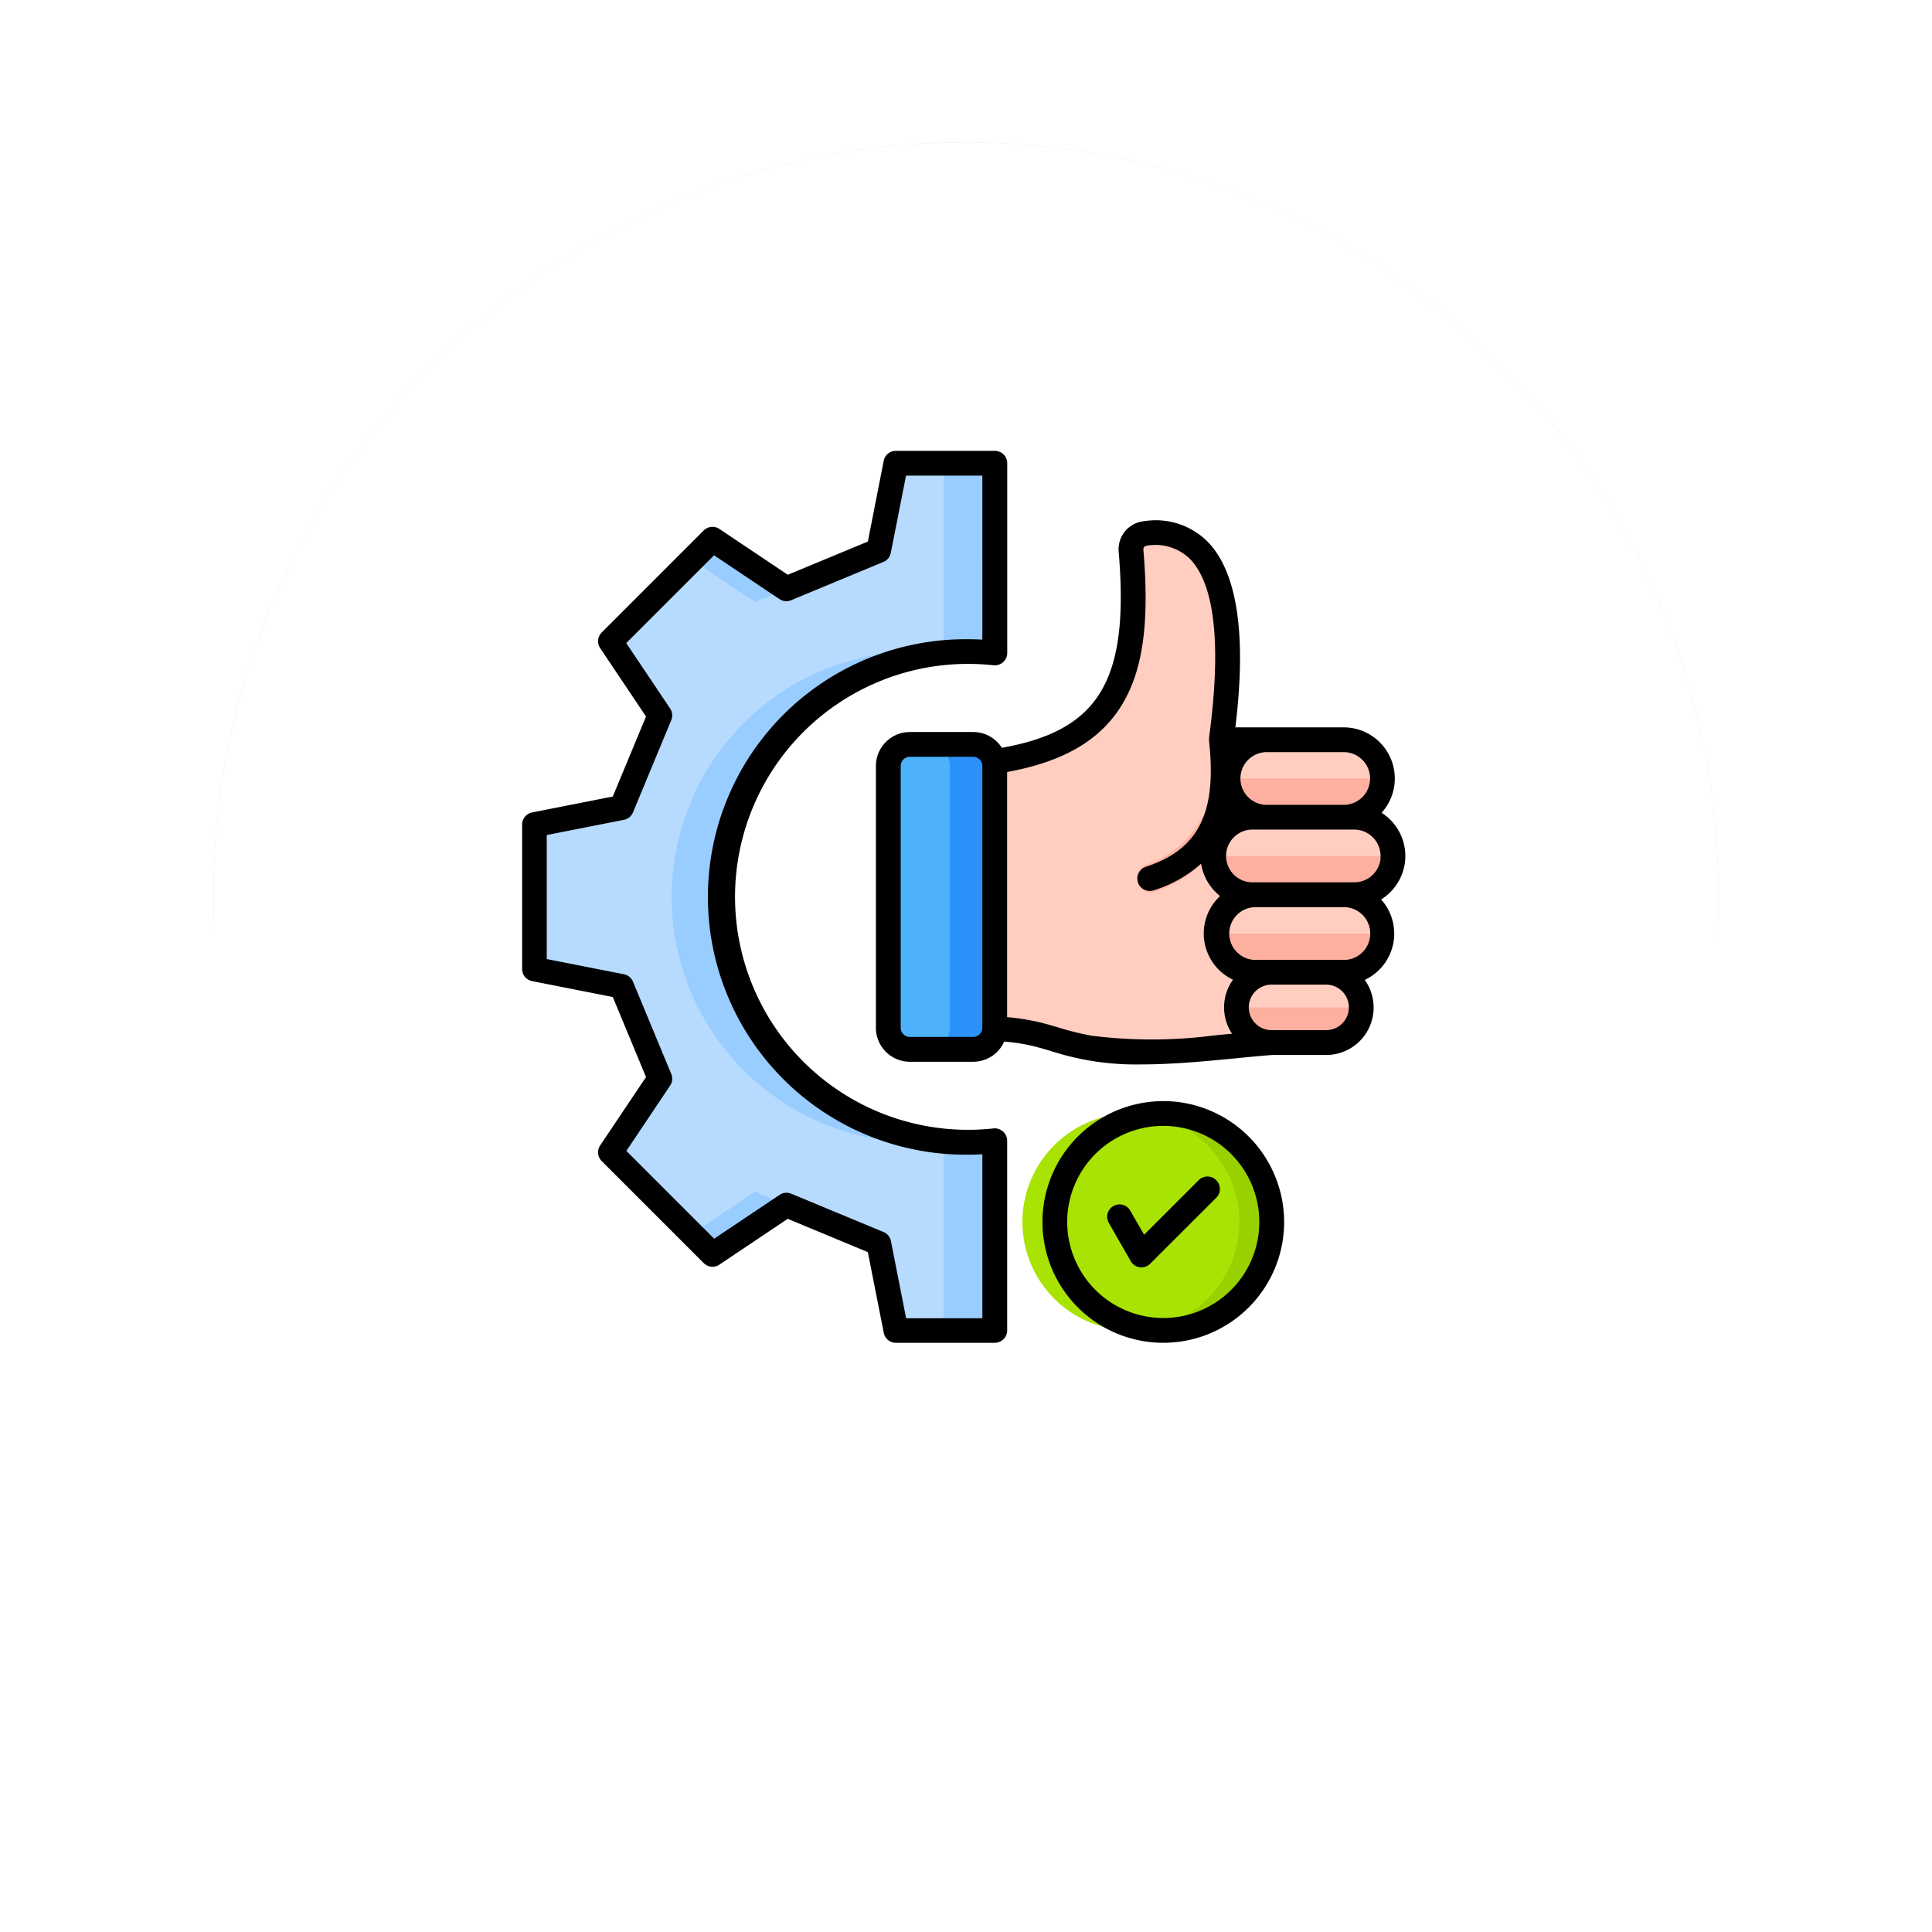 <svg xmlns="http://www.w3.org/2000/svg" xmlns:xlink="http://www.w3.org/1999/xlink" width="81.414" height="81.414" viewBox="0 0 81.414 81.414">
  <defs>
    <filter id="Trazado_873828" x="0" y="0" width="81.414" height="81.414" filterUnits="userSpaceOnUse">
      <feOffset dy="3" input="SourceAlpha"/>
      <feGaussianBlur stdDeviation="3" result="blur"/>
      <feFlood flood-opacity="0.161"/>
      <feComposite operator="in" in2="blur"/>
    </filter>
    <filter id="Trazado_873828-2" x="0" y="0" width="81.414" height="81.414" filterUnits="userSpaceOnUse">
      <feOffset dy="3" input="SourceAlpha"/>
      <feGaussianBlur stdDeviation="3" result="blur-2"/>
      <feFlood flood-opacity="0.161" result="color"/>
      <feComposite operator="out" in="SourceGraphic" in2="blur-2"/>
      <feComposite operator="in" in="color"/>
      <feComposite operator="in" in2="SourceGraphic"/>
    </filter>
  </defs>
  <g id="Grupo_1114594" data-name="Grupo 1114594" transform="translate(-187.051 -4179)">
    <g data-type="innerShadowGroup">
      <g transform="matrix(1, 0, 0, 1, 187.05, 4179)" filter="url(#Trazado_873828)">
        <g id="Trazado_873828-3" data-name="Trazado 873828" transform="translate(9 6)" fill="#bce0fc">
          <path d="M 31.707 61.414 C 27.696 61.414 23.805 60.629 20.144 59.08 C 16.607 57.584 13.43 55.442 10.701 52.713 C 7.972 49.984 5.83 46.807 4.334 43.27 C 2.785 39.609 2 35.718 2 31.707 C 2 27.696 2.785 23.805 4.334 20.144 C 5.83 16.607 7.972 13.43 10.701 10.701 C 13.43 7.972 16.607 5.83 20.144 4.334 C 23.805 2.785 27.696 2 31.707 2 C 35.718 2 39.609 2.785 43.27 4.334 C 46.807 5.83 49.984 7.972 52.713 10.701 C 55.442 13.43 57.584 16.607 59.08 20.144 C 60.629 23.805 61.414 27.696 61.414 31.707 C 61.414 35.718 60.629 39.609 59.08 43.27 C 57.584 46.807 55.442 49.984 52.713 52.713 C 49.984 55.442 46.807 57.584 43.27 59.08 C 39.609 60.629 35.718 61.414 31.707 61.414 Z" stroke="none"/>
          <path d="M 31.707 4 C 27.965 4 24.337 4.732 20.923 6.176 C 17.625 7.571 14.661 9.569 12.115 12.115 C 9.569 14.661 7.571 17.625 6.176 20.923 C 4.732 24.337 4 27.965 4 31.707 C 4 35.449 4.732 39.077 6.176 42.491 C 7.571 45.789 9.569 48.753 12.115 51.299 C 14.661 53.845 17.625 55.843 20.923 57.238 C 24.337 58.682 27.965 59.414 31.707 59.414 C 35.449 59.414 39.077 58.682 42.491 57.238 C 45.789 55.843 48.753 53.845 51.299 51.299 C 53.845 48.753 55.843 45.789 57.238 42.491 C 58.682 39.077 59.414 35.449 59.414 31.707 C 59.414 27.965 58.682 24.337 57.238 20.923 C 55.843 17.625 53.845 14.661 51.299 12.115 C 48.753 9.569 45.789 7.571 42.491 6.176 C 39.077 4.732 35.449 4 31.707 4 M 31.707 -3.814697265625e-06 C 49.218 -3.814697265625e-06 63.414 14.196 63.414 31.707 C 63.414 49.218 49.218 63.414 31.707 63.414 C 14.196 63.414 -3.814697265625e-06 49.218 -3.814697265625e-06 31.707 C -3.814697265625e-06 14.196 14.196 -3.814697265625e-06 31.707 -3.814697265625e-06 Z" stroke="none" fill="#fff"/>
        </g>
      </g>
      <g id="Trazado_873828-4" data-name="Trazado 873828" transform="translate(196.051 4185)" fill="#bce0fc">
        <path d="M 31.707 61.414 C 27.696 61.414 23.805 60.629 20.144 59.08 C 16.607 57.584 13.43 55.442 10.701 52.713 C 7.972 49.984 5.83 46.807 4.334 43.27 C 2.785 39.609 2 35.718 2 31.707 C 2 27.696 2.785 23.805 4.334 20.144 C 5.83 16.607 7.972 13.43 10.701 10.701 C 13.43 7.972 16.607 5.83 20.144 4.334 C 23.805 2.785 27.696 2 31.707 2 C 35.718 2 39.609 2.785 43.27 4.334 C 46.807 5.83 49.984 7.972 52.713 10.701 C 55.442 13.43 57.584 16.607 59.08 20.144 C 60.629 23.805 61.414 27.696 61.414 31.707 C 61.414 35.718 60.629 39.609 59.08 43.27 C 57.584 46.807 55.442 49.984 52.713 52.713 C 49.984 55.442 46.807 57.584 43.27 59.08 C 39.609 60.629 35.718 61.414 31.707 61.414 Z" stroke="none"/>
        <path d="M 31.707 4 C 27.965 4 24.337 4.732 20.923 6.176 C 17.625 7.571 14.661 9.569 12.115 12.115 C 9.569 14.661 7.571 17.625 6.176 20.923 C 4.732 24.337 4 27.965 4 31.707 C 4 35.449 4.732 39.077 6.176 42.491 C 7.571 45.789 9.569 48.753 12.115 51.299 C 14.661 53.845 17.625 55.843 20.923 57.238 C 24.337 58.682 27.965 59.414 31.707 59.414 C 35.449 59.414 39.077 58.682 42.491 57.238 C 45.789 55.843 48.753 53.845 51.299 51.299 C 53.845 48.753 55.843 45.789 57.238 42.491 C 58.682 39.077 59.414 35.449 59.414 31.707 C 59.414 27.965 58.682 24.337 57.238 20.923 C 55.843 17.625 53.845 14.661 51.299 12.115 C 48.753 9.569 45.789 7.571 42.491 6.176 C 39.077 4.732 35.449 4 31.707 4 M 31.707 -3.814697265625e-06 C 49.218 -3.814697265625e-06 63.414 14.196 63.414 31.707 C 63.414 49.218 49.218 63.414 31.707 63.414 C 14.196 63.414 -3.814697265625e-06 49.218 -3.814697265625e-06 31.707 C -3.814697265625e-06 14.196 14.196 -3.814697265625e-06 31.707 -3.814697265625e-06 Z" stroke="none"/>
      </g>
      <g transform="matrix(1, 0, 0, 1, 187.05, 4179)" filter="url(#Trazado_873828-2)">
        <g id="Trazado_873828-5" data-name="Trazado 873828" transform="translate(9 6)" fill="#fff">
          <path d="M 31.707 61.414 C 27.696 61.414 23.805 60.629 20.144 59.08 C 16.607 57.584 13.43 55.442 10.701 52.713 C 7.972 49.984 5.83 46.807 4.334 43.27 C 2.785 39.609 2 35.718 2 31.707 C 2 27.696 2.785 23.805 4.334 20.144 C 5.83 16.607 7.972 13.43 10.701 10.701 C 13.43 7.972 16.607 5.83 20.144 4.334 C 23.805 2.785 27.696 2 31.707 2 C 35.718 2 39.609 2.785 43.27 4.334 C 46.807 5.83 49.984 7.972 52.713 10.701 C 55.442 13.43 57.584 16.607 59.08 20.144 C 60.629 23.805 61.414 27.696 61.414 31.707 C 61.414 35.718 60.629 39.609 59.08 43.27 C 57.584 46.807 55.442 49.984 52.713 52.713 C 49.984 55.442 46.807 57.584 43.27 59.08 C 39.609 60.629 35.718 61.414 31.707 61.414 Z" stroke="none"/>
          <path d="M 31.707 4 C 27.965 4 24.337 4.732 20.923 6.176 C 17.625 7.571 14.661 9.569 12.115 12.115 C 9.569 14.661 7.571 17.625 6.176 20.923 C 4.732 24.337 4 27.965 4 31.707 C 4 35.449 4.732 39.077 6.176 42.491 C 7.571 45.789 9.569 48.753 12.115 51.299 C 14.661 53.845 17.625 55.843 20.923 57.238 C 24.337 58.682 27.965 59.414 31.707 59.414 C 35.449 59.414 39.077 58.682 42.491 57.238 C 45.789 55.843 48.753 53.845 51.299 51.299 C 53.845 48.753 55.843 45.789 57.238 42.491 C 58.682 39.077 59.414 35.449 59.414 31.707 C 59.414 27.965 58.682 24.337 57.238 20.923 C 55.843 17.625 53.845 14.661 51.299 12.115 C 48.753 9.569 45.789 7.571 42.491 6.176 C 39.077 4.732 35.449 4 31.707 4 M 31.707 -3.814697265625e-06 C 49.218 -3.814697265625e-06 63.414 14.196 63.414 31.707 C 63.414 49.218 49.218 63.414 31.707 63.414 C 14.196 63.414 -3.814697265625e-06 49.218 -3.814697265625e-06 31.707 C -3.814697265625e-06 14.196 14.196 -3.814697265625e-06 31.707 -3.814697265625e-06 Z" stroke="none"/>
        </g>
      </g>
      <g id="Trazado_873828-6" data-name="Trazado 873828" transform="translate(196.051 4185)" fill="none">
        <path d="M 31.707 61.414 C 27.696 61.414 23.805 60.629 20.144 59.08 C 16.607 57.584 13.43 55.442 10.701 52.713 C 7.972 49.984 5.83 46.807 4.334 43.27 C 2.785 39.609 2 35.718 2 31.707 C 2 27.696 2.785 23.805 4.334 20.144 C 5.83 16.607 7.972 13.43 10.701 10.701 C 13.43 7.972 16.607 5.83 20.144 4.334 C 23.805 2.785 27.696 2 31.707 2 C 35.718 2 39.609 2.785 43.27 4.334 C 46.807 5.83 49.984 7.972 52.713 10.701 C 55.442 13.43 57.584 16.607 59.08 20.144 C 60.629 23.805 61.414 27.696 61.414 31.707 C 61.414 35.718 60.629 39.609 59.08 43.27 C 57.584 46.807 55.442 49.984 52.713 52.713 C 49.984 55.442 46.807 57.584 43.27 59.08 C 39.609 60.629 35.718 61.414 31.707 61.414 Z" stroke="none"/>
        <path d="M 31.707 4 C 27.965 4 24.337 4.732 20.923 6.176 C 17.625 7.571 14.661 9.569 12.115 12.115 C 9.569 14.661 7.571 17.625 6.176 20.923 C 4.732 24.337 4 27.965 4 31.707 C 4 35.449 4.732 39.077 6.176 42.491 C 7.571 45.789 9.569 48.753 12.115 51.299 C 14.661 53.845 17.625 55.843 20.923 57.238 C 24.337 58.682 27.965 59.414 31.707 59.414 C 35.449 59.414 39.077 58.682 42.491 57.238 C 45.789 55.843 48.753 53.845 51.299 51.299 C 53.845 48.753 55.843 45.789 57.238 42.491 C 58.682 39.077 59.414 35.449 59.414 31.707 C 59.414 27.965 58.682 24.337 57.238 20.923 C 55.843 17.625 53.845 14.661 51.299 12.115 C 48.753 9.569 45.789 7.571 42.491 6.176 C 39.077 4.732 35.449 4 31.707 4 M 31.707 -3.814697265625e-06 C 49.218 -3.814697265625e-06 63.414 14.196 63.414 31.707 C 63.414 49.218 49.218 63.414 31.707 63.414 C 14.196 63.414 -3.814697265625e-06 49.218 -3.814697265625e-06 31.707 C -3.814697265625e-06 14.196 14.196 -3.814697265625e-06 31.707 -3.814697265625e-06 Z" stroke="none" fill="#fff"/>
      </g>
    </g>
    <g id="Grupo_1114593" data-name="Grupo 1114593" transform="translate(202.622 4193.999)">
      <path id="Trazado_907858" data-name="Trazado 907858" d="M263.173,59.066h3.87v12.6l-1.755.164c-2.372.186-5.364.648-7.679.226-1.719-.313-2.16-.827-4.618-.827l-.97,0V60.154c6.548-.427,7.833-3.277,7.346-9.053a.672.672,0,0,1,.594-.724c4.393-.494,3.483,6.582,3.212,8.689Z" transform="translate(-227.276 -42.894)" fill="#ffcec0" fill-rule="evenodd"/>
      <path id="Trazado_907859" data-name="Trazado 907859" d="M360.591,167.2c-.046,1.317-.353,3.794-3.621,3.825a5.323,5.323,0,0,1-3.081,2.595.6.6,0,0,1-.373-1.133,4.165,4.165,0,0,0,2.41-2.031,7.454,7.454,0,0,0,.8-3.256h3.861Z" transform="translate(-320.825 -151.028)" fill="#fdb0a0" fill-rule="evenodd"/>
      <rect id="Rectángulo_406756" data-name="Rectángulo 406756" width="6.508" height="3.267" rx="1.634" transform="translate(36.178 16.171)" fill="#fdb0a0"/>
      <path id="Trazado_907860" data-name="Trazado 907860" d="M406.982,167.2h3.24a1.638,1.638,0,0,1,1.634,1.634h-6.508A1.638,1.638,0,0,1,406.982,167.2Z" transform="translate(-369.17 -151.028)" fill="#ffcec0" fill-rule="evenodd"/>
      <path id="Trazado_907861" data-name="Trazado 907861" d="M215.625,182.7h1.335a.91.91,0,0,0,.907-.907V170.759a.91.91,0,0,0-.907-.907h-2.67a.91.91,0,0,0-.907.907V181.8a.91.91,0,0,0,.907.907Z" transform="translate(-191.521 -153.483)" fill="#2a92fa" fill-rule="evenodd"/>
      <path id="Trazado_907862" data-name="Trazado 907862" d="M214.291,169.852h.778a.908.908,0,0,1,.907.907V181.8a.908.908,0,0,1-.907.907h-.778a.908.908,0,0,1-.907-.907V170.759a.908.908,0,0,1,.907-.907Z" transform="translate(-191.522 -153.483)" fill="#4eb1fc"/>
      <g id="Grupo_1114592" data-name="Grupo 1114592" transform="translate(35.544 19.439)">
        <path id="Trazado_907863" data-name="Trazado 907863" d="M398.481,211.011H402.8a1.634,1.634,0,0,1,0,3.267h-4.319a1.634,1.634,0,1,1,0-3.267Z" transform="translate(-396.847 -211.011)" fill="#fdb0a0" fill-rule="evenodd"/>
        <path id="Trazado_907864" data-name="Trazado 907864" d="M398.48,211.011H402.8a1.638,1.638,0,0,1,1.634,1.634h-7.586a1.638,1.638,0,0,1,1.634-1.634Z" transform="translate(-396.846 -211.011)" fill="#ffcec0" fill-rule="evenodd"/>
        <path id="Trazado_907865" data-name="Trazado 907865" d="M400.23,254.823h3.72a1.634,1.634,0,1,1,0,3.267h-3.72a1.634,1.634,0,1,1,0-3.267Z" transform="translate(-398.466 -251.556)" fill="#fdb0a0" fill-rule="evenodd"/>
        <path id="Trazado_907866" data-name="Trazado 907866" d="M400.231,254.823h3.72a1.638,1.638,0,0,1,1.634,1.634H398.6a1.638,1.638,0,0,1,1.634-1.634Z" transform="translate(-398.466 -251.556)" fill="#ffcec0" fill-rule="evenodd"/>
        <path id="Trazado_907867" data-name="Trazado 907867" d="M411.552,298.635h2.3a1.481,1.481,0,1,1,0,2.961h-2.3a1.481,1.481,0,1,1,0-2.961Z" transform="translate(-409.085 -292.101)" fill="#fdb0a0" fill-rule="evenodd"/>
        <path id="Trazado_907868" data-name="Trazado 907868" d="M411.552,298.635h2.3a1.485,1.485,0,0,1,1.481,1.481h-5.262A1.485,1.485,0,0,1,411.552,298.635Z" transform="translate(-409.085 -292.101)" fill="#ffcec0" fill-rule="evenodd"/>
      </g>
      <circle id="Elipse_12813" data-name="Elipse 12813" cx="4.57" cy="4.57" r="4.57" transform="translate(28.428 32.442) rotate(-5.91)" fill="#99d100"/>
      <path id="Trazado_907869" data-name="Trazado 907869" d="M311.377,388.159a4.57,4.57,0,1,1,3.887-4.519A4.571,4.571,0,0,1,311.377,388.159Z" transform="translate(-278.61 -347.146)" fill="#a8e304" fill-rule="evenodd"/>
      <path id="Trazado_907870" data-name="Trazado 907870" d="M32.862,19.08V11.093H28.7l-.724,3.673-3.888,1.613-3.111-2.086-4.3,4.3L18.758,21.7l-1.613,3.888-3.673.724V32.4l3.673.724,1.613,3.888-2.086,3.111,4.3,4.3,3.111-2.086,3.888,1.613L28.7,47.62h4.166V39.636a10.449,10.449,0,0,1-1.124.061,10.339,10.339,0,0,1,0-20.678,10.468,10.468,0,0,1,1.124.061Z" transform="translate(-6.519 -6.563)" fill="#9cf" fill-rule="evenodd"/>
      <path id="Trazado_907871" data-name="Trazado 907871" d="M30.664,19.076l.052-.005V11.1H28.695l-.724,3.673L22.757,16.93,20.11,15.155l-3.439,3.439,2.086,3.111-1.613,3.888-3.673.724V32.4l3.673.724,1.613,3.888-2.086,3.111,3.439,3.439,2.647-1.775,5.213,2.163.724,3.673h2.021V39.648l-.052-.005a10.446,10.446,0,0,1-1.072.055,10.339,10.339,0,0,1,0-20.678,10.446,10.446,0,0,1,1.072.055Z" transform="translate(-6.518 -6.565)" fill="#b6dbff" fill-rule="evenodd"/>
      <path id="Trazado_907872" data-name="Trazado 907872" d="M35.682,34.736a.522.522,0,0,1,0,.738L32.9,38.252a.521.521,0,0,1-.369.153.538.538,0,0,1-.068,0,.522.522,0,0,1-.384-.257L31.135,36.5a.522.522,0,0,1,.9-.522l.607,1.054,2.3-2.3a.521.521,0,0,1,.738,0ZM33.45,40.542A4.048,4.048,0,1,0,29.4,36.494a4.053,4.053,0,0,0,4.048,4.048Zm0-9.14a5.092,5.092,0,1,0,5.092,5.092A5.1,5.1,0,0,0,33.45,31.4Zm6.861-2.991h-2.3a.958.958,0,0,1,0-1.917h2.3a.958.958,0,0,1,0,1.917Zm-14.487-.1a.386.386,0,0,1-.385.386H22.77a.386.386,0,0,1-.385-.386V17.277a.386.386,0,0,1,.385-.385h2.67a.386.386,0,0,1,.385.385V28.313ZM31.767,14.6c.837-1.443,1.1-3.428.843-6.437A.151.151,0,0,1,32.742,8a2.073,2.073,0,0,1,1.823.547c1.579,1.6,1,6.084.813,7.556,0,0,0,0,0,.007s0,.022,0,.034a.206.206,0,0,0,0,.022.17.17,0,0,0,0,.03c0,.008,0,.017,0,.025v.006c.332,3.033-.439,4.569-2.662,5.3a.522.522,0,1,0,.327.992,5.387,5.387,0,0,0,2-1.124,2.162,2.162,0,0,0,.8,1.365,2.154,2.154,0,0,0,.544,3.525,2,2,0,0,0-.04,2.276l-.751.072a20.3,20.3,0,0,1-5.169.012A12.254,12.254,0,0,1,29.03,28.3c-.249-.074-.494-.147-.758-.213l-.218-.051-.019,0a8.5,8.5,0,0,0-.906-.147c-.084-.009-.171-.018-.26-.025V17.533c2.435-.443,4-1.382,4.9-2.934Zm9.285,2.095a1.111,1.111,0,1,1,0,2.223h-3.24a1.111,1.111,0,0,1,0-2.223ZM42.6,21.186a1.2,1.2,0,0,0,0-.227,1.114,1.114,0,0,0-1.106-1h-4.32a1.112,1.112,0,0,0,0,2.223H41.5a1.114,1.114,0,0,0,1.106-1Zm-1.574,4.266a1.112,1.112,0,1,0,0-2.223H37.308a1.112,1.112,0,0,0,0,2.223Zm2.58-3.945a2.184,2.184,0,0,0,.043-.434,2.155,2.155,0,0,0-1-1.821,2.155,2.155,0,0,0-1.6-3.6H36.487c.247-2.058.57-6.057-1.178-7.833a3.089,3.089,0,0,0-2.684-.853A1.187,1.187,0,0,0,31.57,8.25c.454,5.391-.794,7.53-4.923,8.263a1.43,1.43,0,0,0-1.207-.665H22.77a1.431,1.431,0,0,0-1.43,1.429V28.313a1.431,1.431,0,0,0,1.43,1.43h2.67a1.432,1.432,0,0,0,1.306-.85c.156.013.3.028.44.046l.094.013c.232.033.44.074.636.12.284.066.543.143.817.225a11.536,11.536,0,0,0,3.8.558h0c1.32,0,2.7-.134,3.975-.258.535-.052,1.039-.1,1.523-.139h2.28a2,2,0,0,0,1.629-3.164,2.161,2.161,0,0,0,1.24-1.842c0-.037,0-.074,0-.111a2.145,2.145,0,0,0-.551-1.437,2.16,2.16,0,0,0,.976-1.4ZM25.825,40.542v-6.9c-.2.011-.4.017-.6.017a10.861,10.861,0,1,1,0-21.721c.2,0,.4.006.6.017V5.045H22.609L21.967,8.3a.52.52,0,0,1-.312.381l-3.889,1.614a.522.522,0,0,1-.491-.049L14.519,8.4l-3.7,3.7,1.848,2.756a.521.521,0,0,1,.049.491l-1.613,3.889a.523.523,0,0,1-.381.312l-3.253.641v5.226l3.253.641a.523.523,0,0,1,.381.312l1.613,3.89a.52.52,0,0,1-.049.491L10.824,33.5l3.7,3.7,2.756-1.848a.522.522,0,0,1,.491-.049l3.889,1.614a.521.521,0,0,1,.312.381l.641,3.253h3.216Zm.87-7.859a.523.523,0,0,0-.4-.131,9.817,9.817,0,1,1-1.07-19.575,10.015,10.015,0,0,1,1.07.058.523.523,0,0,0,.579-.519V4.523A.522.522,0,0,0,26.347,4H22.18a.521.521,0,0,0-.512.421L21,7.822l-3.373,1.4L14.744,7.29a.523.523,0,0,0-.66.064l-4.3,4.3a.523.523,0,0,0-.064.66l1.932,2.88-1.4,3.373-3.4.67a.522.522,0,0,0-.421.512v6.084a.522.522,0,0,0,.421.512l3.4.67,1.4,3.373-1.932,2.88a.523.523,0,0,0,.064.66l4.3,4.3a.522.522,0,0,0,.66.065l2.88-1.931L21,37.765l.67,3.4a.521.521,0,0,0,.512.421h4.167a.522.522,0,0,0,.522-.522V33.072a.522.522,0,0,0-.174-.389Z" fill-rule="evenodd"/>
    </g>
  </g>
</svg>
